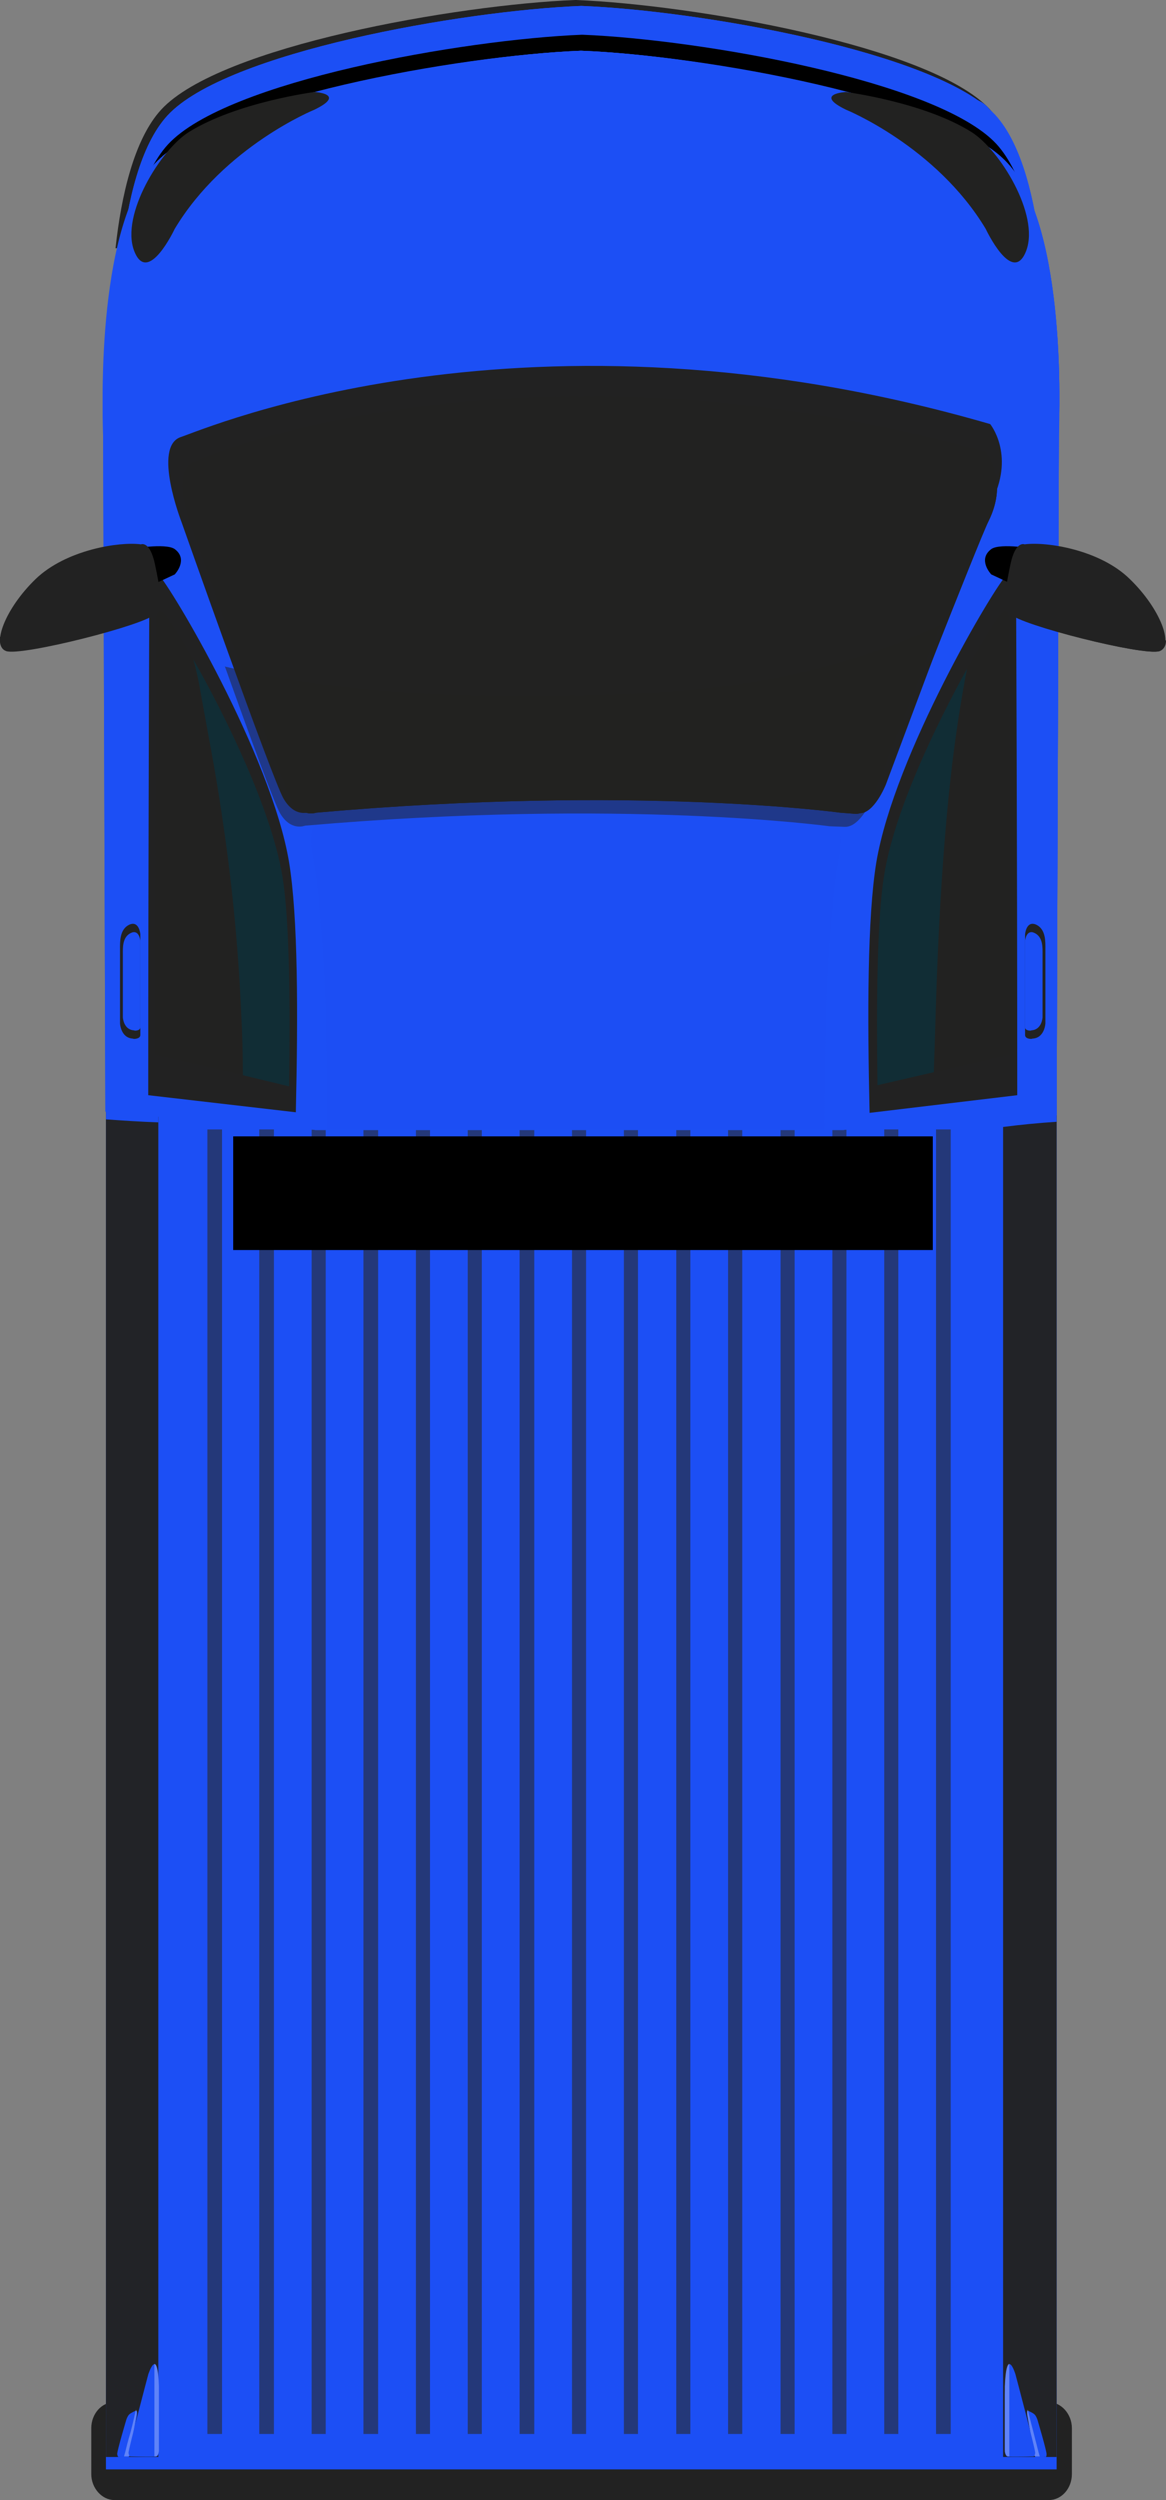 <svg width="14" height="30" viewBox="0 0 14 30" fill="none" xmlns="http://www.w3.org/2000/svg">
<rect x="0" y="0" width="14" height="30" fill="#808080" stroke="none"/>
<g clip-path="url(#clip0_402_5504)">
<path d="M1.374 30C1.225 30 1.096 29.858 1.096 29.689L1.096 29.137C1.096 28.967 1.218 28.825 1.374 28.825L12.593 28.825C12.741 28.825 12.87 28.967 12.87 29.137L12.87 29.689C12.87 29.858 12.748 30 12.593 30L1.374 30Z" fill="#222222"/>
<path d="M12.687 29.632L12.687 13.255L1.272 13.255L1.272 29.632L12.687 29.632Z" fill="#1C4FF5"/>
<path d="M12.687 29.483L12.687 13.255L12.044 13.255L12.044 29.483L12.687 29.483Z" fill="#222327"/>
<path d="M1.901 29.483L1.901 13.255L1.272 13.255L1.272 29.483L1.901 29.483Z" fill="#222327"/>
<path d="M12.687 13.461L12.687 13.248L12.038 13.248L12.038 13.524C12.254 13.496 12.471 13.475 12.687 13.461Z" fill="#1C4FF5"/>
<path d="M1.901 13.468L1.901 13.248L1.272 13.248L1.272 13.432C1.482 13.447 1.692 13.461 1.901 13.468Z" fill="#1C4FF5"/>
<path d="M11.821 29.384L11.821 13.255L2.023 13.255L2.023 29.384L11.821 29.384Z" fill="#1C4FF5"/>
<path d="M11.578 29.207L11.578 13.553L2.321 13.553L2.321 29.207L11.578 29.207Z" fill="#1C4FF5"/>
<path d="M2.666 29.207L2.666 13.553L2.49 13.553L2.49 29.207L2.666 29.207Z" fill="#243879"/>
<path d="M11.415 29.207L11.415 13.553L11.239 13.553L11.239 29.207L11.415 29.207Z" fill="#243879"/>
<path d="M3.289 29.207L3.289 13.553L3.113 13.553L3.113 29.207L3.289 29.207Z" fill="#243879"/>
<path d="M3.911 29.207L3.911 13.553L3.742 13.553L3.742 29.207L3.911 29.207Z" fill="#243879"/>
<path d="M4.54 29.207L4.54 13.553L4.364 13.553L4.364 29.207L4.54 29.207Z" fill="#243879"/>
<path d="M5.785 29.207L5.785 13.553L5.616 13.553L5.616 29.207L5.785 29.207Z" fill="#243879"/>
<path d="M5.163 29.207L5.163 13.553L4.994 13.553L4.994 29.207L5.163 29.207Z" fill="#243879"/>
<path d="M6.415 29.207L6.415 13.553L6.239 13.553L6.239 29.207L6.415 29.207Z" fill="#243879"/>
<path d="M7.037 29.207L7.037 13.553L6.868 13.553L6.868 29.207L7.037 29.207Z" fill="#243879"/>
<path d="M7.66 29.207L7.66 13.553L7.491 13.553L7.491 29.207L7.66 29.207Z" fill="#243879"/>
<path d="M8.289 29.207L8.289 13.553L8.12 13.553L8.12 29.207L8.289 29.207Z" fill="#243879"/>
<path d="M8.912 29.207L8.912 13.553L8.742 13.553L8.742 29.207L8.912 29.207Z" fill="#243879"/>
<path d="M9.541 29.207L9.541 13.553L9.372 13.553L9.372 29.207L9.541 29.207Z" fill="#243879"/>
<path d="M10.163 29.207L10.163 13.553L9.994 13.553L9.994 29.207L10.163 29.207Z" fill="#243879"/>
<path d="M10.786 29.207L10.786 13.553L10.617 13.553L10.617 29.207L10.786 29.207Z" fill="#243879"/>
<path d="M11.2 15L11.2 13.636L2.8 13.636L2.8 15L11.2 15Z" fill="black"/>
<path d="M12.43 2.972C12.363 2.35 12.207 1.663 11.882 1.309C11.178 0.552 8.33 0.057 6.915 -2.41057e-07C6.915 -2.41057e-07 6.915 -2.41057e-07 6.909 -2.41353e-07C6.909 -2.41353e-07 6.909 -2.41353e-07 6.902 -2.41649e-07C5.488 0.057 2.639 0.552 1.935 1.316C1.61 1.67 1.455 2.35 1.387 2.979L12.43 2.979L12.43 2.972Z" fill="#222222"/>
<path d="M12.498 3.043C12.43 2.42 12.274 1.734 11.95 1.38C11.246 0.623 8.397 0.127 6.983 0.071C6.983 0.071 6.983 0.071 6.976 0.071C5.562 0.127 2.713 0.623 2.01 1.387C1.685 1.741 1.529 2.42 1.462 3.05L12.498 3.05L12.498 3.043Z" fill="#1C4FF5"/>
<path d="M12.498 3.043C12.43 2.42 12.274 1.734 11.95 1.38C11.246 0.623 8.397 0.127 6.983 0.071C6.983 0.071 6.983 0.071 6.976 0.071C5.562 0.127 2.713 0.623 2.01 1.387C1.685 1.741 1.529 2.42 1.462 3.05L12.498 3.05L12.498 3.043Z" fill="#1C4FF5"/>
<path d="M12.511 3.39C12.444 2.767 12.288 2.081 11.963 1.727C11.259 0.969 8.411 0.474 6.997 0.417C6.997 0.417 6.997 0.417 6.99 0.417C6.99 0.417 6.99 0.417 6.983 0.417C5.569 0.474 2.72 0.969 2.016 1.734C1.692 2.088 1.536 2.767 1.468 3.397L12.511 3.397L12.511 3.39Z" fill="black"/>
<path d="M12.687 13.383L12.714 5.237C12.714 5.237 12.823 2.824 12.099 2.01C11.375 1.196 8.438 0.665 6.983 0.609C6.983 0.609 6.983 0.609 6.976 0.609C6.976 0.609 6.976 0.609 6.97 0.609C5.515 0.665 2.578 1.196 1.854 2.01C1.13 2.824 1.238 5.237 1.238 5.237L1.265 13.333C2.104 13.425 2.95 13.447 3.789 13.553L10.123 13.553C10.975 13.461 11.835 13.447 12.687 13.383Z" fill="#1C4FF5"/>
<path d="M12.62 13.39L12.647 5.131C12.647 5.131 12.755 2.774 12.038 1.982C11.32 1.182 8.418 0.665 6.983 0.609C6.983 0.609 6.983 0.609 6.976 0.609C6.976 0.609 6.976 0.609 6.97 0.609C5.535 0.665 2.632 1.189 1.915 1.982C1.198 2.774 1.306 5.131 1.306 5.131L1.333 13.348C2.152 13.432 2.977 13.461 3.789 13.56L10.123 13.56C10.955 13.461 11.787 13.447 12.62 13.39Z" fill="#1C4FF5"/>
<path d="M12.687 13.383L12.714 5.081C12.714 5.081 12.823 2.746 12.099 1.96C11.375 1.182 8.438 0.665 6.983 0.609C6.983 0.609 6.983 0.609 6.976 0.609C6.976 0.609 6.976 0.609 6.97 0.609C5.515 0.665 2.578 1.182 1.854 1.967C1.13 2.753 1.238 5.088 1.238 5.088L1.265 13.34C2.104 13.432 2.95 13.454 3.789 13.56L10.123 13.56C10.975 13.461 11.835 13.447 12.687 13.383Z" fill="#1C4FF5"/>
<path d="M3.796 13.553C3.776 12.066 3.681 10.283 3.343 9.476C2.72 7.969 1.868 5.754 1.868 5.754L1.942 3.715C1.942 3.715 2.064 2.654 2.51 1.543C2.226 1.677 2.003 1.819 1.861 1.967C1.137 2.753 1.245 5.088 1.245 5.088L1.272 13.34C2.111 13.425 2.957 13.454 3.796 13.553Z" fill="#1C4FF5"/>
<path d="M12.687 13.383L12.714 5.082C12.714 5.082 12.823 2.746 12.099 1.96C11.929 1.776 11.645 1.614 11.293 1.465C11.767 2.605 11.896 3.709 11.896 3.709L11.97 5.747C11.97 5.747 11.117 7.969 10.495 9.469C10.157 10.297 10.075 12.095 10.075 13.546L10.136 13.546C10.975 13.461 11.835 13.447 12.687 13.383Z" fill="#1C4FF5"/>
<path d="M1.949 3.63C1.983 3.369 2.131 2.47 2.51 1.536C2.28 1.642 2.091 1.755 1.949 1.875L1.949 3.63Z" fill="#1C4FF5"/>
<path d="M1.901 13.397L1.901 5.839C1.881 5.782 1.868 5.747 1.868 5.747L1.901 4.798L1.901 1.925C1.888 1.939 1.874 1.953 1.861 1.968C1.137 2.753 1.245 5.089 1.245 5.089L1.272 13.341C1.482 13.362 1.692 13.376 1.901 13.397Z" fill="#1C4FF5"/>
<path d="M12.687 13.383L12.714 5.081C12.714 5.081 12.823 2.746 12.099 1.96C12.017 1.868 11.909 1.783 11.774 1.706C11.808 2.279 11.848 2.852 11.882 3.425C11.984 5.032 11.97 6.638 12.017 8.252C12.044 9.066 12.072 9.88 12.072 10.701C12.078 11.514 12.058 12.328 12.044 13.142C12.044 13.234 12.044 13.333 12.038 13.425C12.261 13.411 12.477 13.404 12.687 13.383Z" fill="#1C4FF5"/>
<path d="M11.801 2.923C11.774 2.513 11.747 2.095 11.726 1.677C11.598 1.607 11.456 1.536 11.293 1.465C11.591 2.18 11.747 2.873 11.828 3.298C11.814 3.178 11.808 3.05 11.801 2.923Z" fill="#1C4FF5"/>
<path d="M10.123 9.745C10.123 9.745 7.612 9.384 3.708 9.745C3.708 9.745 3.539 9.816 3.404 9.582C3.268 9.349 2.179 6.263 2.179 6.263C2.179 6.263 1.827 5.357 2.172 5.244C2.456 5.152 6.327 3.475 11.889 5.089C11.889 5.089 12.18 5.442 11.923 5.987C11.828 6.228 10.637 9.413 10.637 9.413C10.637 9.413 10.495 9.774 10.312 9.759L10.123 9.745Z" fill="#222222"/>
<path d="M3.552 13.347C3.579 12.165 3.579 11.005 3.471 10.347C3.255 9.052 2.043 7.027 1.901 6.893C1.759 6.766 1.793 7.134 1.793 7.134C1.793 7.134 1.78 10.149 1.78 13.142L3.552 13.347Z" fill="#222222"/>
<path d="M3.464 13.029C3.478 12.052 3.471 11.026 3.383 10.502C3.187 9.32 2.098 7.48 1.969 7.36C1.841 7.24 1.874 7.579 1.874 7.579C1.874 7.579 1.868 10.141 1.861 12.654L3.464 13.029Z" fill="#222221"/>
<path d="M1.685 12.42L1.685 11.21C1.685 11.21 1.671 11.04 1.55 11.097C1.435 11.154 1.441 11.302 1.441 11.394L1.441 12.279C1.441 12.279 1.448 12.456 1.597 12.463C1.597 12.47 1.685 12.47 1.685 12.42Z" fill="#222222"/>
<path d="M1.685 12.328L1.685 11.288C1.685 11.288 1.671 11.146 1.57 11.196C1.468 11.246 1.475 11.373 1.475 11.451L1.475 12.208C1.475 12.208 1.482 12.357 1.61 12.364C1.61 12.371 1.685 12.371 1.685 12.328Z" fill="#1C4FF5"/>
<path d="M12.214 13.142C12.214 10.156 12.2 7.134 12.2 7.134C12.2 7.134 12.234 6.759 12.092 6.893C11.95 7.021 10.739 9.052 10.522 10.347C10.414 11.005 10.414 12.173 10.441 13.354L12.214 13.142Z" fill="#222222"/>
<path d="M10.529 13.029C10.515 12.052 10.522 11.026 10.61 10.502C10.806 9.321 11.896 7.481 12.024 7.36C12.153 7.24 12.119 7.58 12.119 7.58C12.119 7.58 12.126 10.142 12.132 12.654L10.529 13.029Z" fill="#222221"/>
<path d="M10.089 9.752C10.089 9.752 7.626 9.413 3.796 9.752C3.796 9.752 3.627 9.816 3.498 9.604C3.37 9.384 2.334 6.419 2.334 6.419C2.334 6.419 2.043 5.711 2.294 5.563C2.544 5.414 6.374 3.914 11.835 5.421C11.835 5.421 12.119 5.754 11.868 6.256C11.76 6.468 10.596 9.441 10.596 9.441C10.596 9.441 10.454 9.773 10.272 9.766L10.089 9.752Z" fill="#222221"/>
<path d="M10.089 9.752C10.089 9.752 7.626 9.413 3.796 9.752C3.796 9.752 3.627 9.816 3.498 9.604C3.37 9.384 2.334 6.419 2.334 6.419C2.334 6.419 2.043 5.711 2.294 5.563C2.544 5.414 6.374 3.914 11.835 5.421C11.835 5.421 12.119 5.754 11.868 6.256C11.76 6.468 10.596 9.441 10.596 9.441C10.596 9.441 10.454 9.773 10.272 9.766L10.089 9.752Z" fill="#222221"/>
<path d="M10.529 13.029C10.515 12.052 10.522 11.026 10.61 10.502C10.806 9.321 11.896 7.481 12.024 7.36C12.153 7.24 12.119 7.58 12.119 7.58C12.119 7.58 12.126 10.142 12.132 12.654L10.529 13.029Z" fill="#222221"/>
<path d="M12.308 12.42L12.308 11.21C12.308 11.21 12.322 11.04 12.444 11.097C12.559 11.154 12.552 11.302 12.552 11.394L12.552 12.279C12.552 12.279 12.545 12.456 12.396 12.463C12.39 12.47 12.308 12.47 12.308 12.42Z" fill="#222222"/>
<path d="M12.308 12.328L12.308 11.288C12.308 11.288 12.322 11.146 12.423 11.196C12.525 11.246 12.518 11.373 12.518 11.451L12.518 12.208C12.518 12.208 12.511 12.357 12.383 12.364C12.383 12.371 12.308 12.371 12.308 12.328Z" fill="#1C4FF5"/>
<path d="M1.793 7.035L2.098 6.893C2.098 6.893 2.267 6.716 2.098 6.589C1.989 6.511 1.556 6.589 1.556 6.589L1.793 7.035Z" fill="black"/>
<path d="M1.692 6.532C1.692 6.532 1.8 6.483 1.861 6.773C1.922 7.063 1.956 7.24 1.861 7.367C1.766 7.495 0.257 7.877 0.074 7.813C-0.108 7.749 0.061 7.304 0.426 6.95C0.792 6.596 1.435 6.497 1.692 6.532Z" fill="#222222"/>
<path d="M8.91224e-06 7.643C-0.007 7.728 0.014 7.785 0.074 7.806C0.257 7.87 1.773 7.488 1.861 7.36C1.928 7.268 1.928 7.155 1.901 6.992C1.259 7.162 0.636 7.417 8.91224e-06 7.643Z" fill="#222222"/>
<path d="M3.776 1.316C3.776 1.316 2.693 1.755 2.098 2.746C2.098 2.746 1.773 3.439 1.61 3.008C1.448 2.576 1.928 1.798 2.267 1.585C2.849 1.224 3.776 1.104 3.776 1.104C3.776 1.104 4.168 1.125 3.776 1.316Z" fill="#222221"/>
<path d="M10.157 1.316C10.157 1.316 11.239 1.755 11.835 2.746C11.835 2.746 12.159 3.439 12.322 3.008C12.484 2.576 12.004 1.798 11.665 1.585C11.09 1.224 10.157 1.104 10.157 1.104C10.157 1.104 9.764 1.125 10.157 1.316Z" fill="#222221"/>
<path d="M11.557 1.224C11.591 1.168 11.693 1.168 11.794 1.231C11.889 1.295 11.943 1.387 11.909 1.444C11.875 1.5 11.774 1.5 11.672 1.437C11.571 1.38 11.523 1.281 11.557 1.224Z" fill="#1C4FF5"/>
<path d="M2.497 1.224C2.463 1.168 2.362 1.168 2.26 1.231C2.165 1.295 2.111 1.387 2.145 1.444C2.179 1.5 2.28 1.5 2.382 1.437C2.477 1.38 2.524 1.281 2.497 1.224Z" fill="#1C4FF5"/>
<path opacity="0.5" d="M9.899 13.553C9.899 12.42 9.933 11.033 10.089 10.177C10.089 10.177 10.15 9.88 9.94 9.837C9.73 9.802 7.822 9.646 6.915 9.696C6.009 9.646 4.101 9.802 3.891 9.837C3.681 9.873 3.742 10.177 3.742 10.177C3.898 11.033 3.931 12.42 3.931 13.553L9.899 13.553Z" fill="#1C4FF5"/>
<path d="M12.207 7.035L11.902 6.893C11.902 6.893 11.733 6.716 11.902 6.589C12.011 6.511 12.444 6.589 12.444 6.589L12.207 7.035Z" fill="black"/>
<path d="M12.302 6.532C12.302 6.532 12.193 6.483 12.132 6.773C12.072 7.063 12.038 7.24 12.132 7.367C12.227 7.495 13.736 7.877 13.919 7.813C14.101 7.749 13.932 7.304 13.567 6.95C13.208 6.596 12.566 6.497 12.302 6.532Z" fill="#222222"/>
<path d="M14 7.686C13.364 7.466 12.728 7.226 12.092 7.021C12.072 7.169 12.078 7.282 12.139 7.367C12.234 7.495 13.743 7.877 13.926 7.813C13.973 7.792 14 7.749 14 7.686Z" fill="#222222"/>
<path d="M12.335 28.988L12.417 29.455C12.417 29.455 12.423 29.483 12.437 29.483L12.552 29.483C12.552 29.483 12.566 29.491 12.566 29.448C12.566 29.405 12.457 29.038 12.457 29.038C12.457 29.038 12.444 28.995 12.423 28.974C12.403 28.953 12.349 28.931 12.349 28.931C12.349 28.931 12.322 28.91 12.335 28.988Z" fill="#1C4FF5"/>
<path d="M12.363 29.108L12.423 29.462C12.423 29.462 12.423 29.483 12.437 29.483L12.525 29.483C12.525 29.483 12.538 29.491 12.538 29.455C12.538 29.42 12.457 29.137 12.457 29.137C12.457 29.137 12.45 29.101 12.43 29.087C12.41 29.073 12.376 29.052 12.376 29.052C12.376 29.052 12.349 29.045 12.363 29.108Z" fill="#1C4FF5"/>
<path opacity="0.3" d="M12.43 29.271C12.45 29.342 12.464 29.413 12.484 29.476L12.437 29.476C12.417 29.476 12.417 29.448 12.417 29.448L12.335 28.981C12.329 28.931 12.335 28.917 12.342 28.917C12.369 29.045 12.403 29.158 12.43 29.271Z" fill="white"/>
<path d="M12.065 28.642L12.065 29.42C12.065 29.42 12.072 29.477 12.099 29.477C12.126 29.484 12.403 29.477 12.403 29.477C12.403 29.477 12.423 29.484 12.43 29.434C12.43 29.385 12.193 28.493 12.193 28.493C12.193 28.493 12.085 28.132 12.065 28.642Z" fill="#1C4FF5"/>
<path d="M12.065 28.74L12.065 29.391C12.065 29.391 12.072 29.434 12.092 29.441C12.112 29.448 12.349 29.441 12.349 29.441C12.349 29.441 12.369 29.448 12.369 29.406C12.369 29.363 12.173 28.62 12.173 28.62C12.173 28.62 12.078 28.316 12.065 28.74Z" fill="#1C4FF5"/>
<path opacity="0.3" d="M12.119 29.476C12.112 29.476 12.105 29.476 12.099 29.476C12.072 29.469 12.065 29.413 12.065 29.413L12.065 28.634C12.072 28.422 12.099 28.365 12.119 28.365L12.119 29.476Z" fill="white"/>
<path d="M1.644 28.988L1.563 29.455C1.563 29.455 1.556 29.483 1.543 29.483L1.428 29.483C1.428 29.483 1.414 29.491 1.407 29.448C1.407 29.405 1.516 29.038 1.516 29.038C1.516 29.038 1.529 28.995 1.55 28.974C1.57 28.953 1.624 28.931 1.624 28.931C1.624 28.931 1.658 28.91 1.644 28.988Z" fill="#1C4FF5"/>
<path d="M1.61 29.108L1.55 29.462C1.55 29.462 1.55 29.483 1.536 29.483L1.448 29.483C1.448 29.483 1.435 29.491 1.435 29.455C1.435 29.42 1.516 29.137 1.516 29.137C1.516 29.137 1.522 29.101 1.543 29.087C1.563 29.073 1.597 29.052 1.597 29.052C1.597 29.052 1.624 29.045 1.61 29.108Z" fill="#1C4FF5"/>
<path opacity="0.3" d="M1.543 29.271C1.522 29.342 1.509 29.413 1.489 29.476L1.536 29.476C1.556 29.476 1.556 29.448 1.556 29.448L1.638 28.981C1.644 28.931 1.638 28.917 1.631 28.917C1.604 29.045 1.577 29.158 1.543 29.271Z" fill="white"/>
<path d="M1.908 28.642L1.908 29.42C1.908 29.42 1.901 29.477 1.874 29.477C1.847 29.484 1.57 29.477 1.57 29.477C1.57 29.477 1.55 29.484 1.543 29.434C1.543 29.385 1.78 28.493 1.78 28.493C1.78 28.493 1.895 28.132 1.908 28.642Z" fill="#1C4FF5"/>
<path d="M1.908 28.74L1.908 29.391C1.908 29.391 1.901 29.434 1.874 29.441C1.854 29.448 1.617 29.441 1.617 29.441C1.617 29.441 1.597 29.448 1.597 29.406C1.597 29.363 1.793 28.62 1.793 28.62C1.793 28.62 1.895 28.316 1.908 28.74Z" fill="#1C4FF5"/>
<path opacity="0.3" d="M1.854 29.476C1.861 29.476 1.868 29.476 1.874 29.476C1.901 29.469 1.908 29.413 1.908 29.413L1.908 28.634C1.901 28.422 1.874 28.365 1.854 28.365L1.854 29.476Z" fill="white"/>
<path opacity="0.5" d="M9.96 9.915L10.143 9.922C10.326 9.929 10.468 9.597 10.468 9.597C10.468 9.597 10.928 8.422 11.293 7.495C11.056 7.608 10.82 7.707 10.569 7.792C9.872 8.04 9.148 8.195 8.418 8.266C7.829 8.323 7.233 8.344 6.638 8.351C5.339 8.365 4.026 8.301 2.754 8.011C2.734 8.004 2.713 8.004 2.7 7.997C2.984 8.79 3.295 9.646 3.363 9.759C3.492 9.979 3.661 9.908 3.661 9.908C7.491 9.575 9.96 9.915 9.96 9.915Z" fill="#222221"/>
<path opacity="0.5" d="M11.232 12.243C11.253 11.5 11.287 10.757 11.348 10.021C11.402 9.356 11.483 8.684 11.611 8.025C11.239 8.698 10.739 9.731 10.617 10.495C10.529 11.026 10.522 12.052 10.536 13.022L11.212 12.866C11.219 12.661 11.226 12.456 11.232 12.243Z" fill="#00384B"/>
<path opacity="0.5" d="M2.395 8.231C2.483 8.733 2.585 9.236 2.659 9.745C2.781 10.545 2.862 11.352 2.896 12.159C2.91 12.406 2.916 12.654 2.916 12.902L3.471 13.036C3.485 12.06 3.478 11.033 3.39 10.51C3.255 9.703 2.7 8.578 2.321 7.912C2.348 8.011 2.375 8.118 2.395 8.231Z" fill="#00384B"/>
<path opacity="0.8" d="M11.774 4.869C11.774 4.869 6.692 3.383 2.131 5.124C2.131 5.117 6.076 2.824 11.774 4.869Z" fill="#1C4FF5"/>
</g>
<defs>
<clipPath id="clip0_402_5504">
<rect width="30" height="14" fill="white" transform="translate(14) rotate(90)"/>
</clipPath>
</defs>
</svg>
